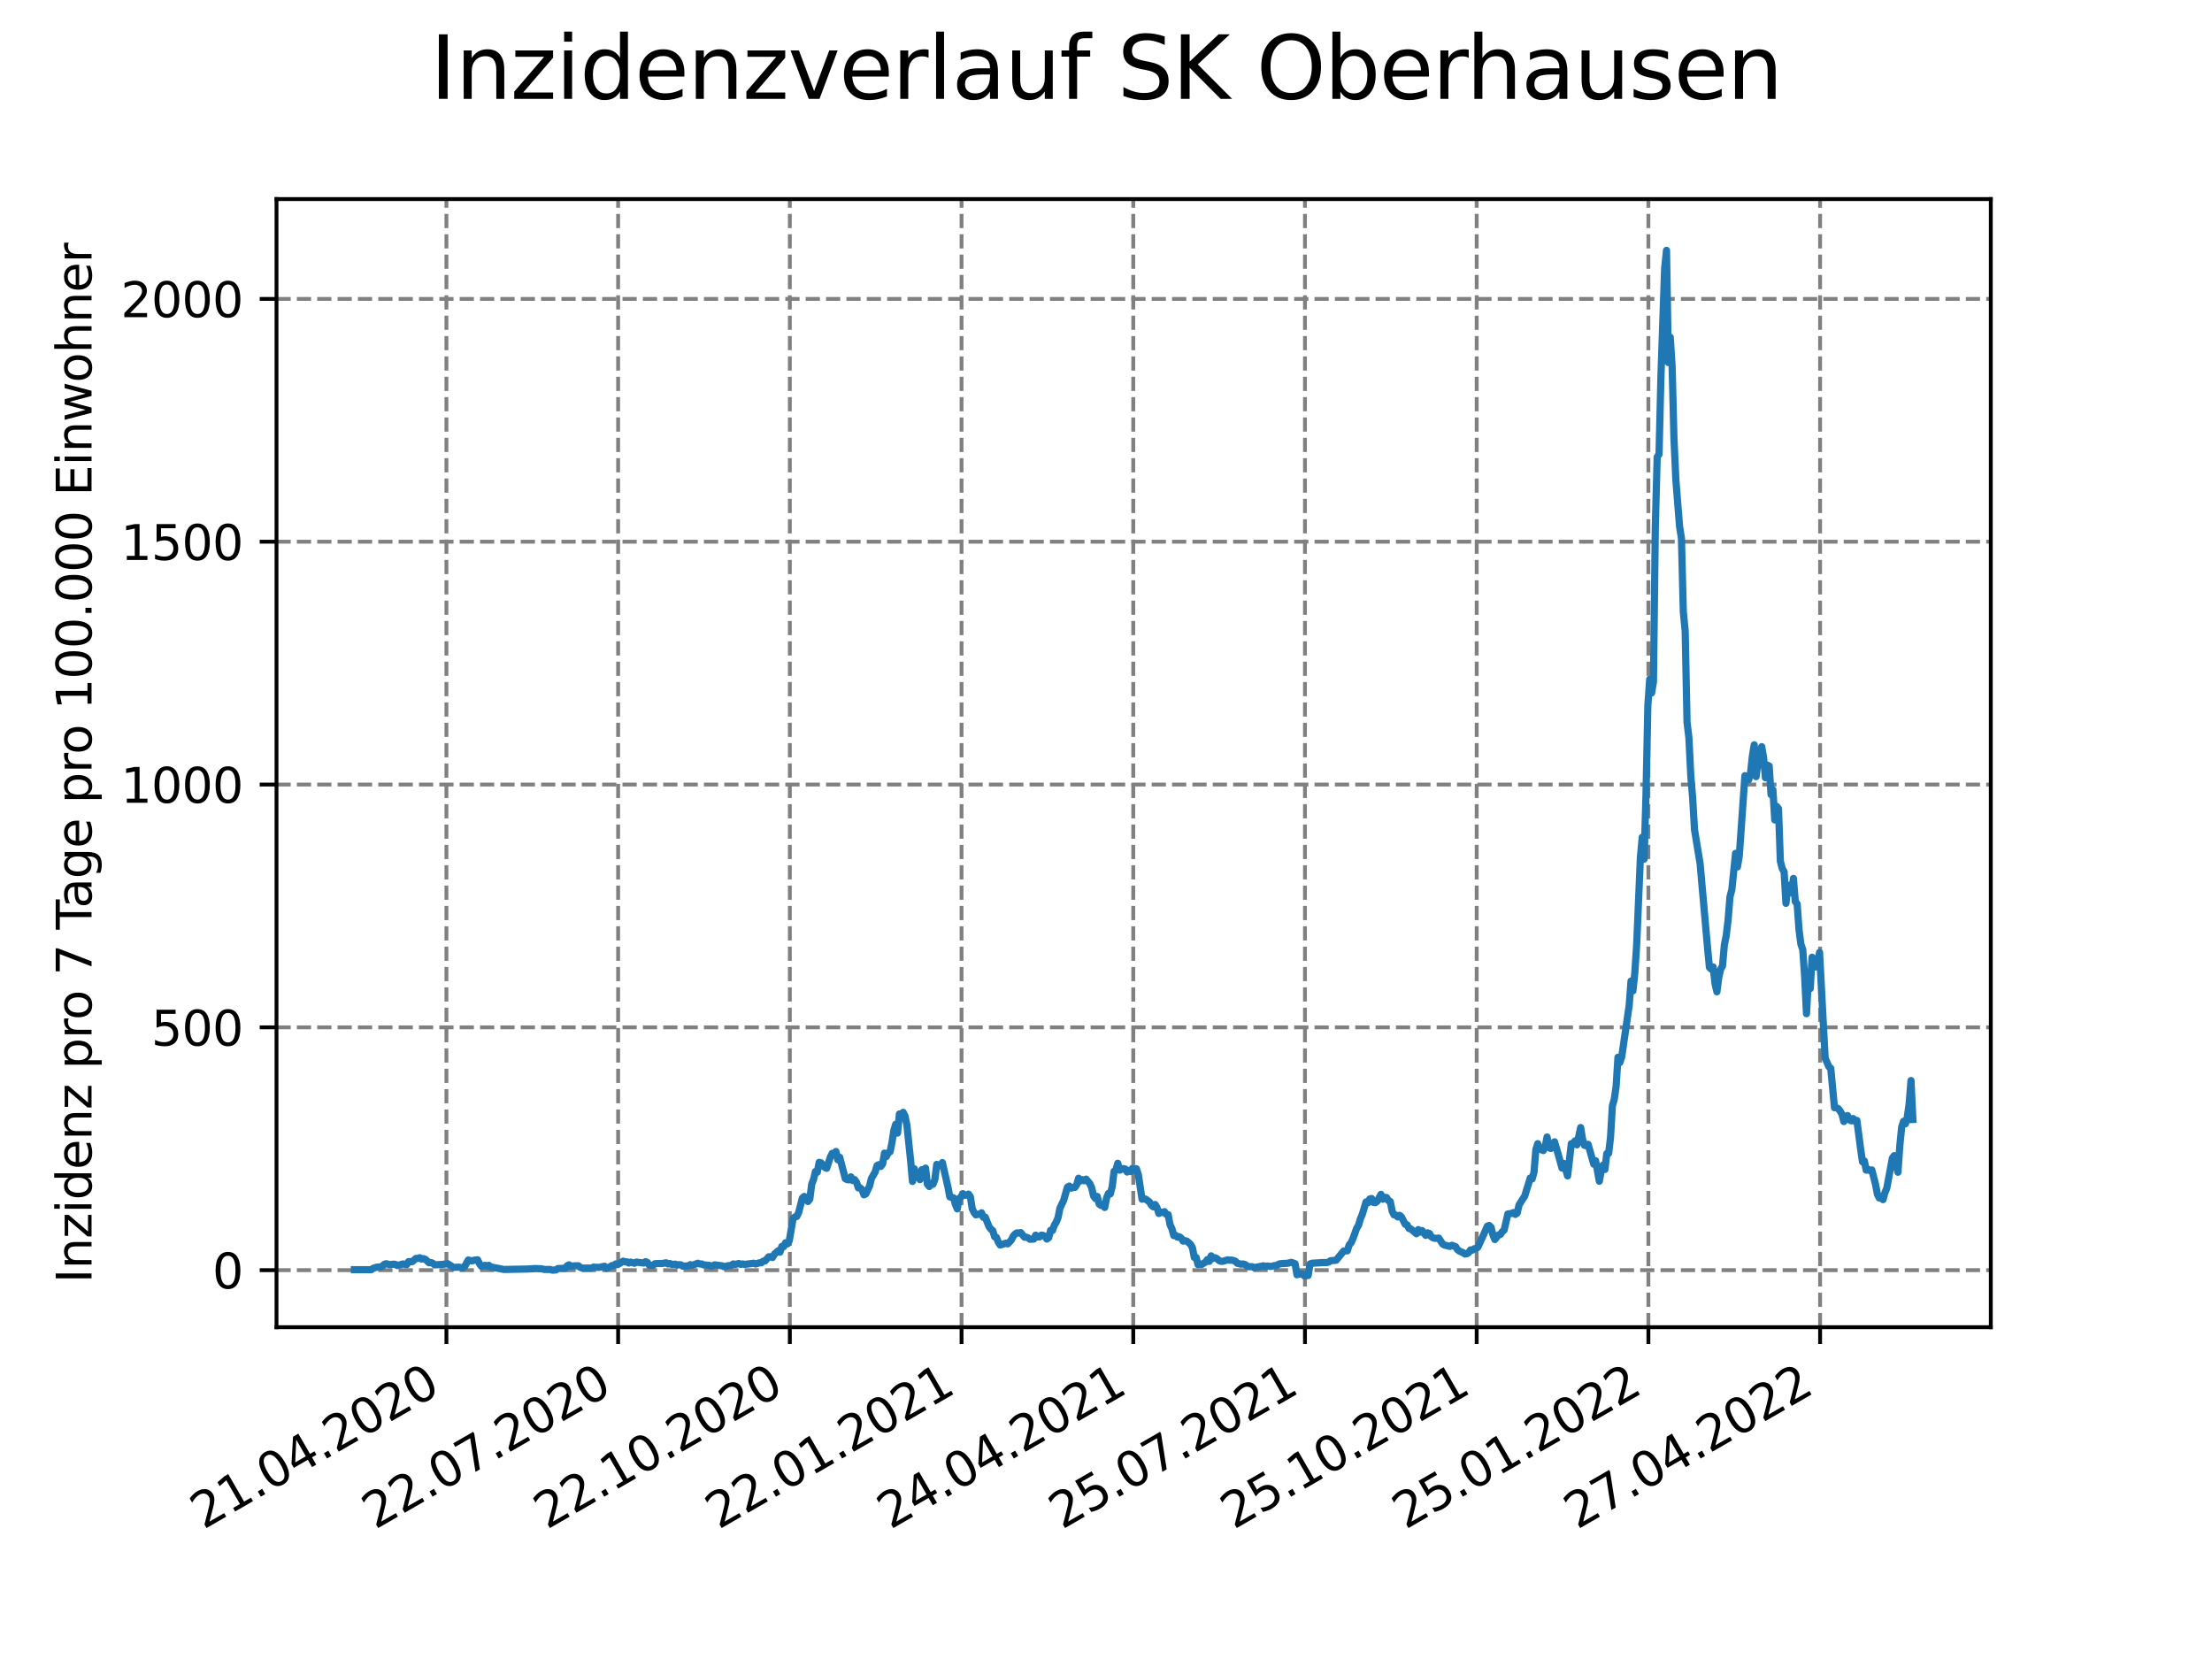 <?xml version="1.0" encoding="utf-8" standalone="no"?>
<!DOCTYPE svg PUBLIC "-//W3C//DTD SVG 1.1//EN"
  "http://www.w3.org/Graphics/SVG/1.1/DTD/svg11.dtd">
<svg xmlns:xlink="http://www.w3.org/1999/xlink" width="460.8pt" height="345.6pt" viewBox="0 0 460.8 345.6" xmlns="http://www.w3.org/2000/svg" version="1.1">
 <defs>
  <style type="text/css">*{stroke-linejoin: round; stroke-linecap: butt}</style>
 </defs>
 <g id="figure_1">
  <g id="patch_1">
   <path d="M 0 345.6 
L 460.8 345.6 
L 460.8 0 
L 0 0 
z
" style="fill: #ffffff"/>
  </g>
  <g id="axes_1">
   <g id="patch_2">
    <path d="M 57.6 276.48 
L 414.72 276.48 
L 414.72 41.472 
L 57.6 41.472 
z
" style="fill: #ffffff"/>
   </g>
   <g id="matplotlib.axis_1">
    <g id="xtick_1">
     <g id="line2d_1">
      <path d="M 92.998 276.48 
L 92.998 41.472 
" clip-path="url(#p05faf1fbc6)" style="fill: none; stroke-dasharray: 2.96,1.28; stroke-dashoffset: 0; stroke: #808080; stroke-width: 0.8"/>
     </g>
     <g id="line2d_2">
      <defs>
       <path id="m877c0ac658" d="M 0 0 
L 0 3.5 
" style="stroke: #000000; stroke-width: 0.8"/>
      </defs>
      <g>
       <use xlink:href="#m877c0ac658" x="92.998" y="276.48" style="stroke: #000000; stroke-width: 0.8"/>
      </g>
     </g>
     <g id="text_1">
      <!-- 21.04.2020 -->
      <g transform="translate(42.373 318.689)rotate(-30)scale(0.1 -0.1)">
       <defs>
        <path id="DejaVuSans-32" d="M 1228 531 
L 3431 531 
L 3431 0 
L 469 0 
L 469 531 
Q 828 903 1448 1529 
Q 2069 2156 2228 2338 
Q 2531 2678 2651 2914 
Q 2772 3150 2772 3378 
Q 2772 3750 2511 3984 
Q 2250 4219 1831 4219 
Q 1534 4219 1204 4116 
Q 875 4013 500 3803 
L 500 4441 
Q 881 4594 1212 4672 
Q 1544 4750 1819 4750 
Q 2544 4750 2975 4387 
Q 3406 4025 3406 3419 
Q 3406 3131 3298 2873 
Q 3191 2616 2906 2266 
Q 2828 2175 2409 1742 
Q 1991 1309 1228 531 
z
" transform="scale(0.016)"/>
        <path id="DejaVuSans-31" d="M 794 531 
L 1825 531 
L 1825 4091 
L 703 3866 
L 703 4441 
L 1819 4666 
L 2450 4666 
L 2450 531 
L 3481 531 
L 3481 0 
L 794 0 
L 794 531 
z
" transform="scale(0.016)"/>
        <path id="DejaVuSans-2e" d="M 684 794 
L 1344 794 
L 1344 0 
L 684 0 
L 684 794 
z
" transform="scale(0.016)"/>
        <path id="DejaVuSans-30" d="M 2034 4250 
Q 1547 4250 1301 3770 
Q 1056 3291 1056 2328 
Q 1056 1369 1301 889 
Q 1547 409 2034 409 
Q 2525 409 2770 889 
Q 3016 1369 3016 2328 
Q 3016 3291 2770 3770 
Q 2525 4250 2034 4250 
z
M 2034 4750 
Q 2819 4750 3233 4129 
Q 3647 3509 3647 2328 
Q 3647 1150 3233 529 
Q 2819 -91 2034 -91 
Q 1250 -91 836 529 
Q 422 1150 422 2328 
Q 422 3509 836 4129 
Q 1250 4750 2034 4750 
z
" transform="scale(0.016)"/>
        <path id="DejaVuSans-34" d="M 2419 4116 
L 825 1625 
L 2419 1625 
L 2419 4116 
z
M 2253 4666 
L 3047 4666 
L 3047 1625 
L 3713 1625 
L 3713 1100 
L 3047 1100 
L 3047 0 
L 2419 0 
L 2419 1100 
L 313 1100 
L 313 1709 
L 2253 4666 
z
" transform="scale(0.016)"/>
       </defs>
       <use xlink:href="#DejaVuSans-32"/>
       <use xlink:href="#DejaVuSans-31" x="63.623"/>
       <use xlink:href="#DejaVuSans-2e" x="127.246"/>
       <use xlink:href="#DejaVuSans-30" x="159.033"/>
       <use xlink:href="#DejaVuSans-34" x="222.656"/>
       <use xlink:href="#DejaVuSans-2e" x="286.279"/>
       <use xlink:href="#DejaVuSans-32" x="318.066"/>
       <use xlink:href="#DejaVuSans-30" x="381.689"/>
       <use xlink:href="#DejaVuSans-32" x="445.312"/>
       <use xlink:href="#DejaVuSans-30" x="508.936"/>
      </g>
     </g>
    </g>
    <g id="xtick_2">
     <g id="line2d_3">
      <path d="M 128.768 276.48 
L 128.768 41.472 
" clip-path="url(#p05faf1fbc6)" style="fill: none; stroke-dasharray: 2.96,1.28; stroke-dashoffset: 0; stroke: #808080; stroke-width: 0.8"/>
     </g>
     <g id="line2d_4">
      <g>
       <use xlink:href="#m877c0ac658" x="128.768" y="276.48" style="stroke: #000000; stroke-width: 0.8"/>
      </g>
     </g>
     <g id="text_2">
      <!-- 22.07.2020 -->
      <g transform="translate(78.143 318.689)rotate(-30)scale(0.1 -0.1)">
       <defs>
        <path id="DejaVuSans-37" d="M 525 4666 
L 3525 4666 
L 3525 4397 
L 1831 0 
L 1172 0 
L 2766 4134 
L 525 4134 
L 525 4666 
z
" transform="scale(0.016)"/>
       </defs>
       <use xlink:href="#DejaVuSans-32"/>
       <use xlink:href="#DejaVuSans-32" x="63.623"/>
       <use xlink:href="#DejaVuSans-2e" x="127.246"/>
       <use xlink:href="#DejaVuSans-30" x="159.033"/>
       <use xlink:href="#DejaVuSans-37" x="222.656"/>
       <use xlink:href="#DejaVuSans-2e" x="286.279"/>
       <use xlink:href="#DejaVuSans-32" x="318.066"/>
       <use xlink:href="#DejaVuSans-30" x="381.689"/>
       <use xlink:href="#DejaVuSans-32" x="445.312"/>
       <use xlink:href="#DejaVuSans-30" x="508.936"/>
      </g>
     </g>
    </g>
    <g id="xtick_3">
     <g id="line2d_5">
      <path d="M 164.538 276.48 
L 164.538 41.472 
" clip-path="url(#p05faf1fbc6)" style="fill: none; stroke-dasharray: 2.96,1.28; stroke-dashoffset: 0; stroke: #808080; stroke-width: 0.8"/>
     </g>
     <g id="line2d_6">
      <g>
       <use xlink:href="#m877c0ac658" x="164.538" y="276.48" style="stroke: #000000; stroke-width: 0.8"/>
      </g>
     </g>
     <g id="text_3">
      <!-- 22.10.2020 -->
      <g transform="translate(113.913 318.689)rotate(-30)scale(0.1 -0.1)">
       <use xlink:href="#DejaVuSans-32"/>
       <use xlink:href="#DejaVuSans-32" x="63.623"/>
       <use xlink:href="#DejaVuSans-2e" x="127.246"/>
       <use xlink:href="#DejaVuSans-31" x="159.033"/>
       <use xlink:href="#DejaVuSans-30" x="222.656"/>
       <use xlink:href="#DejaVuSans-2e" x="286.279"/>
       <use xlink:href="#DejaVuSans-32" x="318.066"/>
       <use xlink:href="#DejaVuSans-30" x="381.689"/>
       <use xlink:href="#DejaVuSans-32" x="445.312"/>
       <use xlink:href="#DejaVuSans-30" x="508.936"/>
      </g>
     </g>
    </g>
    <g id="xtick_4">
     <g id="line2d_7">
      <path d="M 200.309 276.48 
L 200.309 41.472 
" clip-path="url(#p05faf1fbc6)" style="fill: none; stroke-dasharray: 2.96,1.28; stroke-dashoffset: 0; stroke: #808080; stroke-width: 0.8"/>
     </g>
     <g id="line2d_8">
      <g>
       <use xlink:href="#m877c0ac658" x="200.309" y="276.48" style="stroke: #000000; stroke-width: 0.8"/>
      </g>
     </g>
     <g id="text_4">
      <!-- 22.01.2021 -->
      <g transform="translate(149.683 318.689)rotate(-30)scale(0.1 -0.1)">
       <use xlink:href="#DejaVuSans-32"/>
       <use xlink:href="#DejaVuSans-32" x="63.623"/>
       <use xlink:href="#DejaVuSans-2e" x="127.246"/>
       <use xlink:href="#DejaVuSans-30" x="159.033"/>
       <use xlink:href="#DejaVuSans-31" x="222.656"/>
       <use xlink:href="#DejaVuSans-2e" x="286.279"/>
       <use xlink:href="#DejaVuSans-32" x="318.066"/>
       <use xlink:href="#DejaVuSans-30" x="381.689"/>
       <use xlink:href="#DejaVuSans-32" x="445.312"/>
       <use xlink:href="#DejaVuSans-31" x="508.936"/>
      </g>
     </g>
    </g>
    <g id="xtick_5">
     <g id="line2d_9">
      <path d="M 236.079 276.48 
L 236.079 41.472 
" clip-path="url(#p05faf1fbc6)" style="fill: none; stroke-dasharray: 2.96,1.28; stroke-dashoffset: 0; stroke: #808080; stroke-width: 0.8"/>
     </g>
     <g id="line2d_10">
      <g>
       <use xlink:href="#m877c0ac658" x="236.079" y="276.48" style="stroke: #000000; stroke-width: 0.8"/>
      </g>
     </g>
     <g id="text_5">
      <!-- 24.04.2021 -->
      <g transform="translate(185.454 318.689)rotate(-30)scale(0.1 -0.1)">
       <use xlink:href="#DejaVuSans-32"/>
       <use xlink:href="#DejaVuSans-34" x="63.623"/>
       <use xlink:href="#DejaVuSans-2e" x="127.246"/>
       <use xlink:href="#DejaVuSans-30" x="159.033"/>
       <use xlink:href="#DejaVuSans-34" x="222.656"/>
       <use xlink:href="#DejaVuSans-2e" x="286.279"/>
       <use xlink:href="#DejaVuSans-32" x="318.066"/>
       <use xlink:href="#DejaVuSans-30" x="381.689"/>
       <use xlink:href="#DejaVuSans-32" x="445.312"/>
       <use xlink:href="#DejaVuSans-31" x="508.936"/>
      </g>
     </g>
    </g>
    <g id="xtick_6">
     <g id="line2d_11">
      <path d="M 271.849 276.48 
L 271.849 41.472 
" clip-path="url(#p05faf1fbc6)" style="fill: none; stroke-dasharray: 2.96,1.28; stroke-dashoffset: 0; stroke: #808080; stroke-width: 0.8"/>
     </g>
     <g id="line2d_12">
      <g>
       <use xlink:href="#m877c0ac658" x="271.849" y="276.48" style="stroke: #000000; stroke-width: 0.8"/>
      </g>
     </g>
     <g id="text_6">
      <!-- 25.07.2021 -->
      <g transform="translate(221.224 318.689)rotate(-30)scale(0.1 -0.1)">
       <defs>
        <path id="DejaVuSans-35" d="M 691 4666 
L 3169 4666 
L 3169 4134 
L 1269 4134 
L 1269 2991 
Q 1406 3038 1543 3061 
Q 1681 3084 1819 3084 
Q 2600 3084 3056 2656 
Q 3513 2228 3513 1497 
Q 3513 744 3044 326 
Q 2575 -91 1722 -91 
Q 1428 -91 1123 -41 
Q 819 9 494 109 
L 494 744 
Q 775 591 1075 516 
Q 1375 441 1709 441 
Q 2250 441 2565 725 
Q 2881 1009 2881 1497 
Q 2881 1984 2565 2268 
Q 2250 2553 1709 2553 
Q 1456 2553 1204 2497 
Q 953 2441 691 2322 
L 691 4666 
z
" transform="scale(0.016)"/>
       </defs>
       <use xlink:href="#DejaVuSans-32"/>
       <use xlink:href="#DejaVuSans-35" x="63.623"/>
       <use xlink:href="#DejaVuSans-2e" x="127.246"/>
       <use xlink:href="#DejaVuSans-30" x="159.033"/>
       <use xlink:href="#DejaVuSans-37" x="222.656"/>
       <use xlink:href="#DejaVuSans-2e" x="286.279"/>
       <use xlink:href="#DejaVuSans-32" x="318.066"/>
       <use xlink:href="#DejaVuSans-30" x="381.689"/>
       <use xlink:href="#DejaVuSans-32" x="445.312"/>
       <use xlink:href="#DejaVuSans-31" x="508.936"/>
      </g>
     </g>
    </g>
    <g id="xtick_7">
     <g id="line2d_13">
      <path d="M 307.62 276.48 
L 307.62 41.472 
" clip-path="url(#p05faf1fbc6)" style="fill: none; stroke-dasharray: 2.96,1.28; stroke-dashoffset: 0; stroke: #808080; stroke-width: 0.8"/>
     </g>
     <g id="line2d_14">
      <g>
       <use xlink:href="#m877c0ac658" x="307.62" y="276.48" style="stroke: #000000; stroke-width: 0.8"/>
      </g>
     </g>
     <g id="text_7">
      <!-- 25.10.2021 -->
      <g transform="translate(256.994 318.689)rotate(-30)scale(0.1 -0.1)">
       <use xlink:href="#DejaVuSans-32"/>
       <use xlink:href="#DejaVuSans-35" x="63.623"/>
       <use xlink:href="#DejaVuSans-2e" x="127.246"/>
       <use xlink:href="#DejaVuSans-31" x="159.033"/>
       <use xlink:href="#DejaVuSans-30" x="222.656"/>
       <use xlink:href="#DejaVuSans-2e" x="286.279"/>
       <use xlink:href="#DejaVuSans-32" x="318.066"/>
       <use xlink:href="#DejaVuSans-30" x="381.689"/>
       <use xlink:href="#DejaVuSans-32" x="445.312"/>
       <use xlink:href="#DejaVuSans-31" x="508.936"/>
      </g>
     </g>
    </g>
    <g id="xtick_8">
     <g id="line2d_15">
      <path d="M 343.39 276.48 
L 343.39 41.472 
" clip-path="url(#p05faf1fbc6)" style="fill: none; stroke-dasharray: 2.96,1.28; stroke-dashoffset: 0; stroke: #808080; stroke-width: 0.8"/>
     </g>
     <g id="line2d_16">
      <g>
       <use xlink:href="#m877c0ac658" x="343.39" y="276.48" style="stroke: #000000; stroke-width: 0.8"/>
      </g>
     </g>
     <g id="text_8">
      <!-- 25.01.2022 -->
      <g transform="translate(292.765 318.689)rotate(-30)scale(0.1 -0.1)">
       <use xlink:href="#DejaVuSans-32"/>
       <use xlink:href="#DejaVuSans-35" x="63.623"/>
       <use xlink:href="#DejaVuSans-2e" x="127.246"/>
       <use xlink:href="#DejaVuSans-30" x="159.033"/>
       <use xlink:href="#DejaVuSans-31" x="222.656"/>
       <use xlink:href="#DejaVuSans-2e" x="286.279"/>
       <use xlink:href="#DejaVuSans-32" x="318.066"/>
       <use xlink:href="#DejaVuSans-30" x="381.689"/>
       <use xlink:href="#DejaVuSans-32" x="445.312"/>
       <use xlink:href="#DejaVuSans-32" x="508.936"/>
      </g>
     </g>
    </g>
    <g id="xtick_9">
     <g id="line2d_17">
      <path d="M 379.16 276.48 
L 379.16 41.472 
" clip-path="url(#p05faf1fbc6)" style="fill: none; stroke-dasharray: 2.96,1.28; stroke-dashoffset: 0; stroke: #808080; stroke-width: 0.8"/>
     </g>
     <g id="line2d_18">
      <g>
       <use xlink:href="#m877c0ac658" x="379.16" y="276.48" style="stroke: #000000; stroke-width: 0.8"/>
      </g>
     </g>
     <g id="text_9">
      <!-- 27.04.2022 -->
      <g transform="translate(328.535 318.689)rotate(-30)scale(0.1 -0.1)">
       <use xlink:href="#DejaVuSans-32"/>
       <use xlink:href="#DejaVuSans-37" x="63.623"/>
       <use xlink:href="#DejaVuSans-2e" x="127.246"/>
       <use xlink:href="#DejaVuSans-30" x="159.033"/>
       <use xlink:href="#DejaVuSans-34" x="222.656"/>
       <use xlink:href="#DejaVuSans-2e" x="286.279"/>
       <use xlink:href="#DejaVuSans-32" x="318.066"/>
       <use xlink:href="#DejaVuSans-30" x="381.689"/>
       <use xlink:href="#DejaVuSans-32" x="445.312"/>
       <use xlink:href="#DejaVuSans-32" x="508.936"/>
      </g>
     </g>
    </g>
   </g>
   <g id="matplotlib.axis_2">
    <g id="ytick_1">
     <g id="line2d_19">
      <path d="M 57.6 264.598 
L 414.72 264.598 
" clip-path="url(#p05faf1fbc6)" style="fill: none; stroke-dasharray: 2.96,1.28; stroke-dashoffset: 0; stroke: #808080; stroke-width: 0.8"/>
     </g>
     <g id="line2d_20">
      <defs>
       <path id="m7117e2d259" d="M 0 0 
L -3.5 0 
" style="stroke: #000000; stroke-width: 0.8"/>
      </defs>
      <g>
       <use xlink:href="#m7117e2d259" x="57.6" y="264.598" style="stroke: #000000; stroke-width: 0.8"/>
      </g>
     </g>
     <g id="text_10">
      <!-- 0 -->
      <g transform="translate(44.237 268.397)scale(0.1 -0.1)">
       <use xlink:href="#DejaVuSans-30"/>
      </g>
     </g>
    </g>
    <g id="ytick_2">
     <g id="line2d_21">
      <path d="M 57.6 214.016 
L 414.72 214.016 
" clip-path="url(#p05faf1fbc6)" style="fill: none; stroke-dasharray: 2.96,1.28; stroke-dashoffset: 0; stroke: #808080; stroke-width: 0.8"/>
     </g>
     <g id="line2d_22">
      <g>
       <use xlink:href="#m7117e2d259" x="57.6" y="214.016" style="stroke: #000000; stroke-width: 0.8"/>
      </g>
     </g>
     <g id="text_11">
      <!-- 500 -->
      <g transform="translate(31.512 217.815)scale(0.1 -0.1)">
       <use xlink:href="#DejaVuSans-35"/>
       <use xlink:href="#DejaVuSans-30" x="63.623"/>
       <use xlink:href="#DejaVuSans-30" x="127.246"/>
      </g>
     </g>
    </g>
    <g id="ytick_3">
     <g id="line2d_23">
      <path d="M 57.6 163.433 
L 414.72 163.433 
" clip-path="url(#p05faf1fbc6)" style="fill: none; stroke-dasharray: 2.96,1.28; stroke-dashoffset: 0; stroke: #808080; stroke-width: 0.8"/>
     </g>
     <g id="line2d_24">
      <g>
       <use xlink:href="#m7117e2d259" x="57.6" y="163.433" style="stroke: #000000; stroke-width: 0.8"/>
      </g>
     </g>
     <g id="text_12">
      <!-- 1000 -->
      <g transform="translate(25.15 167.232)scale(0.1 -0.1)">
       <use xlink:href="#DejaVuSans-31"/>
       <use xlink:href="#DejaVuSans-30" x="63.623"/>
       <use xlink:href="#DejaVuSans-30" x="127.246"/>
       <use xlink:href="#DejaVuSans-30" x="190.869"/>
      </g>
     </g>
    </g>
    <g id="ytick_4">
     <g id="line2d_25">
      <path d="M 57.6 112.851 
L 414.72 112.851 
" clip-path="url(#p05faf1fbc6)" style="fill: none; stroke-dasharray: 2.96,1.28; stroke-dashoffset: 0; stroke: #808080; stroke-width: 0.8"/>
     </g>
     <g id="line2d_26">
      <g>
       <use xlink:href="#m7117e2d259" x="57.6" y="112.851" style="stroke: #000000; stroke-width: 0.8"/>
      </g>
     </g>
     <g id="text_13">
      <!-- 1500 -->
      <g transform="translate(25.15 116.65)scale(0.1 -0.1)">
       <use xlink:href="#DejaVuSans-31"/>
       <use xlink:href="#DejaVuSans-35" x="63.623"/>
       <use xlink:href="#DejaVuSans-30" x="127.246"/>
       <use xlink:href="#DejaVuSans-30" x="190.869"/>
      </g>
     </g>
    </g>
    <g id="ytick_5">
     <g id="line2d_27">
      <path d="M 57.6 62.269 
L 414.72 62.269 
" clip-path="url(#p05faf1fbc6)" style="fill: none; stroke-dasharray: 2.96,1.28; stroke-dashoffset: 0; stroke: #808080; stroke-width: 0.8"/>
     </g>
     <g id="line2d_28">
      <g>
       <use xlink:href="#m7117e2d259" x="57.6" y="62.269" style="stroke: #000000; stroke-width: 0.8"/>
      </g>
     </g>
     <g id="text_14">
      <!-- 2000 -->
      <g transform="translate(25.15 66.068)scale(0.1 -0.1)">
       <use xlink:href="#DejaVuSans-32"/>
       <use xlink:href="#DejaVuSans-30" x="63.623"/>
       <use xlink:href="#DejaVuSans-30" x="127.246"/>
       <use xlink:href="#DejaVuSans-30" x="190.869"/>
      </g>
     </g>
    </g>
    <g id="text_15">
     <!-- Inzidenz pro 7 Tage pro 100.000 Einwohner -->
     <g transform="translate(19.07 267.301)rotate(-90)scale(0.1 -0.1)">
      <defs>
       <path id="DejaVuSans-49" d="M 628 4666 
L 1259 4666 
L 1259 0 
L 628 0 
L 628 4666 
z
" transform="scale(0.016)"/>
       <path id="DejaVuSans-6e" d="M 3513 2113 
L 3513 0 
L 2938 0 
L 2938 2094 
Q 2938 2591 2744 2837 
Q 2550 3084 2163 3084 
Q 1697 3084 1428 2787 
Q 1159 2491 1159 1978 
L 1159 0 
L 581 0 
L 581 3500 
L 1159 3500 
L 1159 2956 
Q 1366 3272 1645 3428 
Q 1925 3584 2291 3584 
Q 2894 3584 3203 3211 
Q 3513 2838 3513 2113 
z
" transform="scale(0.016)"/>
       <path id="DejaVuSans-7a" d="M 353 3500 
L 3084 3500 
L 3084 2975 
L 922 459 
L 3084 459 
L 3084 0 
L 275 0 
L 275 525 
L 2438 3041 
L 353 3041 
L 353 3500 
z
" transform="scale(0.016)"/>
       <path id="DejaVuSans-69" d="M 603 3500 
L 1178 3500 
L 1178 0 
L 603 0 
L 603 3500 
z
M 603 4863 
L 1178 4863 
L 1178 4134 
L 603 4134 
L 603 4863 
z
" transform="scale(0.016)"/>
       <path id="DejaVuSans-64" d="M 2906 2969 
L 2906 4863 
L 3481 4863 
L 3481 0 
L 2906 0 
L 2906 525 
Q 2725 213 2448 61 
Q 2172 -91 1784 -91 
Q 1150 -91 751 415 
Q 353 922 353 1747 
Q 353 2572 751 3078 
Q 1150 3584 1784 3584 
Q 2172 3584 2448 3432 
Q 2725 3281 2906 2969 
z
M 947 1747 
Q 947 1113 1208 752 
Q 1469 391 1925 391 
Q 2381 391 2643 752 
Q 2906 1113 2906 1747 
Q 2906 2381 2643 2742 
Q 2381 3103 1925 3103 
Q 1469 3103 1208 2742 
Q 947 2381 947 1747 
z
" transform="scale(0.016)"/>
       <path id="DejaVuSans-65" d="M 3597 1894 
L 3597 1613 
L 953 1613 
Q 991 1019 1311 708 
Q 1631 397 2203 397 
Q 2534 397 2845 478 
Q 3156 559 3463 722 
L 3463 178 
Q 3153 47 2828 -22 
Q 2503 -91 2169 -91 
Q 1331 -91 842 396 
Q 353 884 353 1716 
Q 353 2575 817 3079 
Q 1281 3584 2069 3584 
Q 2775 3584 3186 3129 
Q 3597 2675 3597 1894 
z
M 3022 2063 
Q 3016 2534 2758 2815 
Q 2500 3097 2075 3097 
Q 1594 3097 1305 2825 
Q 1016 2553 972 2059 
L 3022 2063 
z
" transform="scale(0.016)"/>
       <path id="DejaVuSans-20" transform="scale(0.016)"/>
       <path id="DejaVuSans-70" d="M 1159 525 
L 1159 -1331 
L 581 -1331 
L 581 3500 
L 1159 3500 
L 1159 2969 
Q 1341 3281 1617 3432 
Q 1894 3584 2278 3584 
Q 2916 3584 3314 3078 
Q 3713 2572 3713 1747 
Q 3713 922 3314 415 
Q 2916 -91 2278 -91 
Q 1894 -91 1617 61 
Q 1341 213 1159 525 
z
M 3116 1747 
Q 3116 2381 2855 2742 
Q 2594 3103 2138 3103 
Q 1681 3103 1420 2742 
Q 1159 2381 1159 1747 
Q 1159 1113 1420 752 
Q 1681 391 2138 391 
Q 2594 391 2855 752 
Q 3116 1113 3116 1747 
z
" transform="scale(0.016)"/>
       <path id="DejaVuSans-72" d="M 2631 2963 
Q 2534 3019 2420 3045 
Q 2306 3072 2169 3072 
Q 1681 3072 1420 2755 
Q 1159 2438 1159 1844 
L 1159 0 
L 581 0 
L 581 3500 
L 1159 3500 
L 1159 2956 
Q 1341 3275 1631 3429 
Q 1922 3584 2338 3584 
Q 2397 3584 2469 3576 
Q 2541 3569 2628 3553 
L 2631 2963 
z
" transform="scale(0.016)"/>
       <path id="DejaVuSans-6f" d="M 1959 3097 
Q 1497 3097 1228 2736 
Q 959 2375 959 1747 
Q 959 1119 1226 758 
Q 1494 397 1959 397 
Q 2419 397 2687 759 
Q 2956 1122 2956 1747 
Q 2956 2369 2687 2733 
Q 2419 3097 1959 3097 
z
M 1959 3584 
Q 2709 3584 3137 3096 
Q 3566 2609 3566 1747 
Q 3566 888 3137 398 
Q 2709 -91 1959 -91 
Q 1206 -91 779 398 
Q 353 888 353 1747 
Q 353 2609 779 3096 
Q 1206 3584 1959 3584 
z
" transform="scale(0.016)"/>
       <path id="DejaVuSans-54" d="M -19 4666 
L 3928 4666 
L 3928 4134 
L 2272 4134 
L 2272 0 
L 1638 0 
L 1638 4134 
L -19 4134 
L -19 4666 
z
" transform="scale(0.016)"/>
       <path id="DejaVuSans-61" d="M 2194 1759 
Q 1497 1759 1228 1600 
Q 959 1441 959 1056 
Q 959 750 1161 570 
Q 1363 391 1709 391 
Q 2188 391 2477 730 
Q 2766 1069 2766 1631 
L 2766 1759 
L 2194 1759 
z
M 3341 1997 
L 3341 0 
L 2766 0 
L 2766 531 
Q 2569 213 2275 61 
Q 1981 -91 1556 -91 
Q 1019 -91 701 211 
Q 384 513 384 1019 
Q 384 1609 779 1909 
Q 1175 2209 1959 2209 
L 2766 2209 
L 2766 2266 
Q 2766 2663 2505 2880 
Q 2244 3097 1772 3097 
Q 1472 3097 1187 3025 
Q 903 2953 641 2809 
L 641 3341 
Q 956 3463 1253 3523 
Q 1550 3584 1831 3584 
Q 2591 3584 2966 3190 
Q 3341 2797 3341 1997 
z
" transform="scale(0.016)"/>
       <path id="DejaVuSans-67" d="M 2906 1791 
Q 2906 2416 2648 2759 
Q 2391 3103 1925 3103 
Q 1463 3103 1205 2759 
Q 947 2416 947 1791 
Q 947 1169 1205 825 
Q 1463 481 1925 481 
Q 2391 481 2648 825 
Q 2906 1169 2906 1791 
z
M 3481 434 
Q 3481 -459 3084 -895 
Q 2688 -1331 1869 -1331 
Q 1566 -1331 1297 -1286 
Q 1028 -1241 775 -1147 
L 775 -588 
Q 1028 -725 1275 -790 
Q 1522 -856 1778 -856 
Q 2344 -856 2625 -561 
Q 2906 -266 2906 331 
L 2906 616 
Q 2728 306 2450 153 
Q 2172 0 1784 0 
Q 1141 0 747 490 
Q 353 981 353 1791 
Q 353 2603 747 3093 
Q 1141 3584 1784 3584 
Q 2172 3584 2450 3431 
Q 2728 3278 2906 2969 
L 2906 3500 
L 3481 3500 
L 3481 434 
z
" transform="scale(0.016)"/>
       <path id="DejaVuSans-45" d="M 628 4666 
L 3578 4666 
L 3578 4134 
L 1259 4134 
L 1259 2753 
L 3481 2753 
L 3481 2222 
L 1259 2222 
L 1259 531 
L 3634 531 
L 3634 0 
L 628 0 
L 628 4666 
z
" transform="scale(0.016)"/>
       <path id="DejaVuSans-77" d="M 269 3500 
L 844 3500 
L 1563 769 
L 2278 3500 
L 2956 3500 
L 3675 769 
L 4391 3500 
L 4966 3500 
L 4050 0 
L 3372 0 
L 2619 2869 
L 1863 0 
L 1184 0 
L 269 3500 
z
" transform="scale(0.016)"/>
       <path id="DejaVuSans-68" d="M 3513 2113 
L 3513 0 
L 2938 0 
L 2938 2094 
Q 2938 2591 2744 2837 
Q 2550 3084 2163 3084 
Q 1697 3084 1428 2787 
Q 1159 2491 1159 1978 
L 1159 0 
L 581 0 
L 581 4863 
L 1159 4863 
L 1159 2956 
Q 1366 3272 1645 3428 
Q 1925 3584 2291 3584 
Q 2894 3584 3203 3211 
Q 3513 2838 3513 2113 
z
" transform="scale(0.016)"/>
      </defs>
      <use xlink:href="#DejaVuSans-49"/>
      <use xlink:href="#DejaVuSans-6e" x="29.492"/>
      <use xlink:href="#DejaVuSans-7a" x="92.871"/>
      <use xlink:href="#DejaVuSans-69" x="145.361"/>
      <use xlink:href="#DejaVuSans-64" x="173.145"/>
      <use xlink:href="#DejaVuSans-65" x="236.621"/>
      <use xlink:href="#DejaVuSans-6e" x="298.145"/>
      <use xlink:href="#DejaVuSans-7a" x="361.523"/>
      <use xlink:href="#DejaVuSans-20" x="414.014"/>
      <use xlink:href="#DejaVuSans-70" x="445.801"/>
      <use xlink:href="#DejaVuSans-72" x="509.277"/>
      <use xlink:href="#DejaVuSans-6f" x="548.141"/>
      <use xlink:href="#DejaVuSans-20" x="609.322"/>
      <use xlink:href="#DejaVuSans-37" x="641.109"/>
      <use xlink:href="#DejaVuSans-20" x="704.732"/>
      <use xlink:href="#DejaVuSans-54" x="736.52"/>
      <use xlink:href="#DejaVuSans-61" x="781.104"/>
      <use xlink:href="#DejaVuSans-67" x="842.383"/>
      <use xlink:href="#DejaVuSans-65" x="905.859"/>
      <use xlink:href="#DejaVuSans-20" x="967.383"/>
      <use xlink:href="#DejaVuSans-70" x="999.17"/>
      <use xlink:href="#DejaVuSans-72" x="1062.646"/>
      <use xlink:href="#DejaVuSans-6f" x="1101.51"/>
      <use xlink:href="#DejaVuSans-20" x="1162.691"/>
      <use xlink:href="#DejaVuSans-31" x="1194.479"/>
      <use xlink:href="#DejaVuSans-30" x="1258.102"/>
      <use xlink:href="#DejaVuSans-30" x="1321.725"/>
      <use xlink:href="#DejaVuSans-2e" x="1385.348"/>
      <use xlink:href="#DejaVuSans-30" x="1417.135"/>
      <use xlink:href="#DejaVuSans-30" x="1480.758"/>
      <use xlink:href="#DejaVuSans-30" x="1544.381"/>
      <use xlink:href="#DejaVuSans-20" x="1608.004"/>
      <use xlink:href="#DejaVuSans-45" x="1639.791"/>
      <use xlink:href="#DejaVuSans-69" x="1702.975"/>
      <use xlink:href="#DejaVuSans-6e" x="1730.758"/>
      <use xlink:href="#DejaVuSans-77" x="1794.137"/>
      <use xlink:href="#DejaVuSans-6f" x="1875.924"/>
      <use xlink:href="#DejaVuSans-68" x="1937.105"/>
      <use xlink:href="#DejaVuSans-6e" x="2000.484"/>
      <use xlink:href="#DejaVuSans-65" x="2063.863"/>
      <use xlink:href="#DejaVuSans-72" x="2125.387"/>
     </g>
    </g>
   </g>
   <g id="line2d_29">
    <path d="M 73.833 264.502 
L 77.332 264.502 
L 77.721 264.214 
L 78.498 263.974 
L 79.276 263.926 
L 79.665 263.734 
L 80.054 263.398 
L 80.442 263.254 
L 81.22 263.446 
L 81.998 263.35 
L 82.386 263.398 
L 82.775 263.638 
L 83.942 263.302 
L 84.719 263.446 
L 85.108 262.822 
L 85.886 262.822 
L 86.663 262.15 
L 87.052 262.15 
L 87.441 262.006 
L 87.83 262.294 
L 88.219 262.198 
L 88.607 262.342 
L 89.385 263.062 
L 89.774 263.014 
L 90.163 263.158 
L 90.551 263.494 
L 92.107 263.398 
L 92.884 263.302 
L 93.273 263.254 
L 94.44 264.022 
L 95.606 263.974 
L 96.384 264.118 
L 96.772 263.878 
L 97.55 262.486 
L 98.328 262.678 
L 98.716 262.534 
L 99.494 262.438 
L 99.883 263.254 
L 100.272 263.782 
L 101.049 263.59 
L 101.438 263.734 
L 101.827 263.59 
L 102.216 263.926 
L 103.771 264.214 
L 104.937 264.454 
L 109.992 264.358 
L 111.547 264.262 
L 112.714 264.31 
L 113.491 264.454 
L 114.658 264.454 
L 115.046 264.598 
L 115.824 264.55 
L 116.213 264.262 
L 117.379 264.214 
L 117.768 264.214 
L 118.157 263.686 
L 118.546 263.494 
L 118.934 263.782 
L 119.712 263.686 
L 120.49 263.686 
L 120.878 264.022 
L 121.267 264.166 
L 123.211 264.166 
L 123.6 263.974 
L 124.767 264.022 
L 125.933 263.782 
L 126.322 264.214 
L 127.099 263.878 
L 127.488 263.638 
L 127.877 263.638 
L 128.266 263.302 
L 128.655 263.446 
L 129.821 262.726 
L 130.21 262.87 
L 130.599 262.87 
L 130.987 263.11 
L 131.376 262.918 
L 132.154 263.158 
L 132.543 262.918 
L 134.098 263.11 
L 134.487 262.822 
L 134.876 263.014 
L 135.264 263.59 
L 136.042 263.59 
L 136.431 263.254 
L 137.208 263.206 
L 137.986 263.206 
L 138.764 263.062 
L 139.152 263.302 
L 139.541 263.206 
L 139.93 263.398 
L 140.708 263.35 
L 141.096 263.542 
L 141.485 263.446 
L 141.874 263.494 
L 142.263 263.782 
L 143.429 263.686 
L 143.818 263.446 
L 144.207 263.59 
L 145.373 263.158 
L 145.762 263.302 
L 146.151 263.302 
L 146.54 263.494 
L 147.706 263.59 
L 148.095 263.734 
L 148.484 263.686 
L 148.873 263.494 
L 150.428 263.686 
L 150.817 263.878 
L 151.594 263.686 
L 152.372 263.59 
L 152.761 263.302 
L 153.15 263.398 
L 153.927 263.206 
L 154.316 263.398 
L 154.705 263.302 
L 155.094 263.398 
L 157.038 263.158 
L 157.426 263.302 
L 158.204 263.062 
L 158.593 263.062 
L 158.982 262.726 
L 159.37 262.678 
L 160.148 261.814 
L 160.537 261.814 
L 160.926 261.958 
L 161.314 261.286 
L 162.092 260.566 
L 162.481 260.854 
L 162.87 259.654 
L 163.259 259.702 
L 163.647 258.886 
L 164.036 259.126 
L 164.425 258.454 
L 165.203 253.894 
L 165.591 253.51 
L 165.98 253.414 
L 166.369 252.598 
L 167.147 249.574 
L 167.535 249.238 
L 167.924 249.91 
L 168.313 250.294 
L 168.702 249.766 
L 169.091 246.694 
L 169.479 245.686 
L 169.868 244.054 
L 170.257 244.198 
L 170.646 242.134 
L 171.035 242.23 
L 171.812 243.19 
L 172.201 243.382 
L 172.979 241.03 
L 173.368 240.262 
L 173.756 240.358 
L 174.145 239.878 
L 174.534 241.606 
L 174.923 241.078 
L 176.089 245.542 
L 176.478 245.734 
L 176.867 245.782 
L 177.256 245.158 
L 177.644 245.926 
L 178.033 245.734 
L 178.422 246.262 
L 178.811 247.462 
L 179.2 247.462 
L 179.588 247.846 
L 179.977 248.902 
L 180.366 248.71 
L 181.144 247.078 
L 181.532 245.494 
L 182.31 244.15 
L 182.699 242.806 
L 183.088 242.614 
L 183.477 242.998 
L 183.865 242.47 
L 184.254 240.214 
L 184.643 240.934 
L 185.032 240.166 
L 185.421 239.926 
L 185.809 238.054 
L 186.198 235.51 
L 186.587 234.214 
L 186.976 236.038 
L 187.365 232.055 
L 187.753 232.391 
L 188.142 231.719 
L 188.531 232.486 
L 188.92 234.358 
L 189.697 241.75 
L 190.086 246.118 
L 190.475 243.478 
L 190.864 245.254 
L 191.253 244.678 
L 191.642 245.734 
L 192.03 243.67 
L 192.419 243.862 
L 192.808 243.334 
L 193.197 246.694 
L 193.586 247.174 
L 193.974 246.79 
L 194.363 246.694 
L 194.752 245.686 
L 195.141 242.566 
L 195.918 242.854 
L 196.307 242.182 
L 197.474 247.27 
L 197.862 249.334 
L 198.64 249.526 
L 199.029 250.918 
L 199.418 251.83 
L 199.806 249.67 
L 200.195 249.334 
L 200.584 248.662 
L 200.973 248.998 
L 201.362 248.95 
L 201.751 248.758 
L 202.139 249.286 
L 202.528 251.782 
L 202.917 252.598 
L 203.306 253.078 
L 203.695 252.934 
L 204.083 252.982 
L 204.472 252.646 
L 204.861 253.606 
L 205.25 253.558 
L 206.027 255.526 
L 206.416 256.054 
L 206.805 256.342 
L 207.194 257.638 
L 207.583 257.782 
L 207.971 258.79 
L 208.36 259.366 
L 209.527 258.982 
L 209.915 259.126 
L 210.693 258.31 
L 211.082 257.494 
L 211.471 257.062 
L 211.86 256.822 
L 212.248 256.87 
L 212.637 256.774 
L 213.415 257.734 
L 213.804 257.734 
L 214.192 257.878 
L 214.581 258.166 
L 215.359 258.118 
L 215.748 257.302 
L 216.136 257.686 
L 216.525 257.686 
L 216.914 257.302 
L 217.303 257.35 
L 217.692 257.59 
L 218.08 258.118 
L 218.469 257.83 
L 218.858 256.294 
L 219.247 256.342 
L 219.636 255.238 
L 220.024 254.614 
L 220.413 253.654 
L 220.802 251.686 
L 221.58 250.054 
L 222.357 247.318 
L 222.746 247.078 
L 223.135 247.51 
L 223.524 247.366 
L 223.913 247.366 
L 224.301 246.79 
L 224.69 245.446 
L 225.079 246.022 
L 225.468 245.734 
L 225.857 245.974 
L 226.245 245.638 
L 227.023 246.55 
L 227.412 247.414 
L 227.801 249.142 
L 228.189 249.67 
L 228.578 249.238 
L 228.967 250.822 
L 229.356 251.11 
L 229.745 251.11 
L 230.133 251.542 
L 230.522 249.526 
L 230.911 248.614 
L 231.3 248.71 
L 231.689 247.222 
L 232.078 244.006 
L 232.466 243.718 
L 232.855 242.326 
L 233.244 243.766 
L 234.022 243.43 
L 234.41 243.526 
L 234.799 244.15 
L 235.188 243.814 
L 235.577 244.054 
L 235.966 243.334 
L 236.743 243.478 
L 237.132 244.678 
L 237.91 249.814 
L 238.298 249.718 
L 238.687 249.814 
L 239.465 250.39 
L 239.854 251.062 
L 240.242 251.398 
L 240.631 250.918 
L 241.02 251.542 
L 241.409 252.79 
L 241.798 252.502 
L 242.187 252.598 
L 242.575 252.406 
L 242.964 252.982 
L 243.353 253.03 
L 243.742 255.142 
L 244.131 255.958 
L 244.519 257.398 
L 244.908 257.35 
L 245.297 257.734 
L 245.686 257.638 
L 246.075 257.926 
L 246.463 258.55 
L 246.852 258.454 
L 247.241 258.55 
L 248.019 259.222 
L 248.407 259.942 
L 248.796 261.958 
L 249.185 261.958 
L 249.574 263.446 
L 249.963 263.35 
L 250.351 263.398 
L 251.129 262.918 
L 251.518 262.39 
L 251.907 262.774 
L 252.296 261.622 
L 252.684 262.15 
L 253.073 262.006 
L 253.462 262.15 
L 253.851 262.534 
L 254.24 262.726 
L 254.628 262.774 
L 255.795 262.438 
L 256.184 262.534 
L 256.572 262.486 
L 257.35 262.726 
L 257.739 263.158 
L 258.516 263.35 
L 258.905 263.302 
L 259.294 263.398 
L 260.072 263.878 
L 260.849 263.878 
L 261.238 264.07 
L 262.793 263.782 
L 263.182 263.686 
L 263.571 263.83 
L 263.96 263.734 
L 264.737 263.83 
L 265.515 263.638 
L 265.904 263.686 
L 266.293 263.398 
L 266.681 263.254 
L 268.237 263.158 
L 269.014 262.966 
L 269.792 263.254 
L 270.181 265.558 
L 270.569 265.414 
L 271.347 265.414 
L 271.736 265.798 
L 272.514 265.702 
L 272.902 263.302 
L 273.291 263.158 
L 274.846 263.062 
L 275.624 263.014 
L 276.402 263.014 
L 276.79 262.918 
L 277.179 262.63 
L 278.346 262.534 
L 279.901 260.614 
L 280.678 260.566 
L 281.067 259.318 
L 281.456 258.886 
L 281.845 258.022 
L 282.623 255.862 
L 283.011 255.238 
L 283.4 253.894 
L 283.789 252.982 
L 284.567 250.39 
L 284.955 250.582 
L 285.344 249.766 
L 285.733 249.67 
L 286.122 250.486 
L 286.511 250.534 
L 286.899 250.246 
L 287.677 248.806 
L 288.066 249.814 
L 288.455 249.43 
L 288.843 249.478 
L 289.232 250.102 
L 289.621 250.294 
L 290.01 252.31 
L 290.399 253.078 
L 290.788 253.126 
L 291.176 253.51 
L 291.565 253.174 
L 291.954 253.51 
L 292.732 255.046 
L 293.12 255.142 
L 293.509 255.91 
L 293.898 256.006 
L 295.064 257.014 
L 295.453 256.15 
L 295.842 256.678 
L 296.231 256.342 
L 297.008 257.35 
L 297.397 256.822 
L 297.786 256.966 
L 298.175 257.638 
L 298.564 257.878 
L 298.952 257.974 
L 299.73 257.926 
L 300.508 259.126 
L 300.897 259.366 
L 302.063 259.654 
L 302.452 259.414 
L 303.229 259.702 
L 303.618 260.326 
L 304.007 260.614 
L 304.785 260.95 
L 305.173 261.238 
L 305.562 261.19 
L 305.951 260.95 
L 306.34 260.374 
L 306.729 260.422 
L 307.117 260.134 
L 307.506 260.134 
L 307.895 259.75 
L 309.061 257.206 
L 309.839 255.43 
L 310.228 255.286 
L 310.617 255.67 
L 311.006 257.254 
L 311.394 258.214 
L 312.172 257.254 
L 312.561 257.158 
L 312.95 256.582 
L 313.338 256.246 
L 314.116 252.886 
L 314.894 252.79 
L 315.282 252.598 
L 315.671 252.982 
L 316.06 252.694 
L 316.449 251.014 
L 317.226 249.766 
L 317.615 249.19 
L 318.782 245.398 
L 319.17 245.59 
L 319.559 244.198 
L 319.948 239.494 
L 320.337 238.246 
L 320.726 239.35 
L 321.503 239.686 
L 321.892 238.822 
L 322.281 236.854 
L 322.67 239.062 
L 323.059 239.254 
L 323.447 238.774 
L 323.836 237.862 
L 324.614 240.502 
L 325.391 243.334 
L 325.78 242.374 
L 326.558 244.966 
L 327.335 238.246 
L 327.724 238.198 
L 328.113 237.67 
L 328.502 238.486 
L 329.279 234.886 
L 329.668 237.286 
L 330.057 238.582 
L 330.446 238.678 
L 330.835 238.39 
L 332.001 242.518 
L 332.39 241.798 
L 333.168 246.07 
L 333.556 243.958 
L 333.945 242.71 
L 334.334 243.622 
L 334.723 240.31 
L 335.112 240.262 
L 335.5 236.95 
L 335.889 230.375 
L 336.278 228.983 
L 336.667 226.343 
L 337.056 220.247 
L 337.444 221.351 
L 337.833 220.151 
L 339.388 209.447 
L 339.777 204.359 
L 340.166 206.423 
L 340.555 202.727 
L 340.944 196.919 
L 341.721 178.68 
L 342.11 174.408 
L 342.499 178.968 
L 342.888 165.672 
L 343.277 146.952 
L 343.665 141.48 
L 344.054 144.36 
L 344.443 142.056 
L 344.832 109.801 
L 345.221 95.209 
L 345.609 94.633 
L 345.998 78.554 
L 346.776 55.898 
L 347.165 52.154 
L 347.553 75.53 
L 347.942 70.25 
L 348.331 76.298 
L 348.72 91.417 
L 349.109 99.913 
L 349.886 109.705 
L 350.275 112.105 
L 350.664 127.417 
L 351.053 131.449 
L 351.442 150.456 
L 351.83 153.672 
L 352.219 161.544 
L 352.608 166.152 
L 352.997 172.824 
L 354.163 179.928 
L 355.718 197.495 
L 356.107 201.527 
L 356.496 201.911 
L 356.885 201.431 
L 357.274 204.935 
L 357.662 206.615 
L 358.051 203.639 
L 358.44 201.911 
L 358.829 201.239 
L 359.218 196.823 
L 359.606 194.903 
L 359.995 191.639 
L 360.384 186.839 
L 360.773 185.303 
L 361.551 177.768 
L 361.939 180.6 
L 362.328 178.248 
L 363.495 161.592 
L 363.883 161.688 
L 364.272 162.456 
L 364.661 161.112 
L 365.05 157.512 
L 365.439 155.16 
L 365.827 161.784 
L 366.216 158.808 
L 366.605 158.232 
L 366.994 155.544 
L 367.383 157.8 
L 367.771 162.024 
L 368.16 159.384 
L 368.549 159.576 
L 368.938 165.528 
L 369.327 164.52 
L 369.715 170.808 
L 370.104 167.976 
L 370.493 168.456 
L 370.882 179.4 
L 371.271 180.936 
L 371.66 181.608 
L 372.048 188.183 
L 372.437 184.391 
L 372.826 185.831 
L 373.215 186.023 
L 373.604 183 
L 373.992 187.799 
L 374.381 188.327 
L 374.77 193.703 
L 375.159 196.679 
L 375.548 197.831 
L 375.936 203.351 
L 376.325 211.175 
L 376.714 203.927 
L 377.103 205.943 
L 377.492 199.415 
L 377.88 201.239 
L 378.269 201.431 
L 378.658 200.471 
L 379.047 198.407 
L 379.824 213.143 
L 380.213 220.439 
L 380.991 222.215 
L 381.38 222.551 
L 382.157 230.759 
L 382.546 230.759 
L 382.935 230.951 
L 383.324 231.431 
L 383.713 232.103 
L 384.101 233.638 
L 384.49 233.158 
L 384.879 232.391 
L 385.268 233.254 
L 385.657 233.494 
L 386.045 233.014 
L 386.434 233.59 
L 386.823 233.398 
L 387.601 239.35 
L 387.989 242.038 
L 388.378 241.846 
L 388.767 243.766 
L 389.156 243.574 
L 389.545 243.862 
L 389.933 243.718 
L 390.711 246.742 
L 391.1 248.806 
L 391.489 249.574 
L 391.878 249.286 
L 392.266 249.91 
L 392.655 248.47 
L 393.044 247.558 
L 394.21 241.27 
L 394.599 240.742 
L 394.988 242.038 
L 395.377 244.198 
L 395.766 238.678 
L 396.154 234.79 
L 396.543 233.59 
L 396.932 234.118 
L 397.321 232.726 
L 397.71 229.943 
L 398.098 225.095 
L 398.487 233.206 
L 398.487 233.206 
" clip-path="url(#p05faf1fbc6)" style="fill: none; stroke: #1f77b4; stroke-width: 1.5; stroke-linecap: square"/>
   </g>
   <g id="patch_3">
    <path d="M 57.6 276.48 
L 57.6 41.472 
" style="fill: none; stroke: #000000; stroke-width: 0.8; stroke-linejoin: miter; stroke-linecap: square"/>
   </g>
   <g id="patch_4">
    <path d="M 414.72 276.48 
L 414.72 41.472 
" style="fill: none; stroke: #000000; stroke-width: 0.8; stroke-linejoin: miter; stroke-linecap: square"/>
   </g>
   <g id="patch_5">
    <path d="M 57.6 276.48 
L 414.72 276.48 
" style="fill: none; stroke: #000000; stroke-width: 0.8; stroke-linejoin: miter; stroke-linecap: square"/>
   </g>
   <g id="patch_6">
    <path d="M 57.6 41.472 
L 414.72 41.472 
" style="fill: none; stroke: #000000; stroke-width: 0.8; stroke-linejoin: miter; stroke-linecap: square"/>
   </g>
  </g>
  <g id="text_16">
   <!-- Inzidenzverlauf SK Oberhausen -->
   <g transform="translate(89.619 20.589)scale(0.18 -0.18)">
    <defs>
     <path id="DejaVuSans-76" d="M 191 3500 
L 800 3500 
L 1894 563 
L 2988 3500 
L 3597 3500 
L 2284 0 
L 1503 0 
L 191 3500 
z
" transform="scale(0.016)"/>
     <path id="DejaVuSans-6c" d="M 603 4863 
L 1178 4863 
L 1178 0 
L 603 0 
L 603 4863 
z
" transform="scale(0.016)"/>
     <path id="DejaVuSans-75" d="M 544 1381 
L 544 3500 
L 1119 3500 
L 1119 1403 
Q 1119 906 1312 657 
Q 1506 409 1894 409 
Q 2359 409 2629 706 
Q 2900 1003 2900 1516 
L 2900 3500 
L 3475 3500 
L 3475 0 
L 2900 0 
L 2900 538 
Q 2691 219 2414 64 
Q 2138 -91 1772 -91 
Q 1169 -91 856 284 
Q 544 659 544 1381 
z
M 1991 3584 
L 1991 3584 
z
" transform="scale(0.016)"/>
     <path id="DejaVuSans-66" d="M 2375 4863 
L 2375 4384 
L 1825 4384 
Q 1516 4384 1395 4259 
Q 1275 4134 1275 3809 
L 1275 3500 
L 2222 3500 
L 2222 3053 
L 1275 3053 
L 1275 0 
L 697 0 
L 697 3053 
L 147 3053 
L 147 3500 
L 697 3500 
L 697 3744 
Q 697 4328 969 4595 
Q 1241 4863 1831 4863 
L 2375 4863 
z
" transform="scale(0.016)"/>
     <path id="DejaVuSans-53" d="M 3425 4513 
L 3425 3897 
Q 3066 4069 2747 4153 
Q 2428 4238 2131 4238 
Q 1616 4238 1336 4038 
Q 1056 3838 1056 3469 
Q 1056 3159 1242 3001 
Q 1428 2844 1947 2747 
L 2328 2669 
Q 3034 2534 3370 2195 
Q 3706 1856 3706 1288 
Q 3706 609 3251 259 
Q 2797 -91 1919 -91 
Q 1588 -91 1214 -16 
Q 841 59 441 206 
L 441 856 
Q 825 641 1194 531 
Q 1563 422 1919 422 
Q 2459 422 2753 634 
Q 3047 847 3047 1241 
Q 3047 1584 2836 1778 
Q 2625 1972 2144 2069 
L 1759 2144 
Q 1053 2284 737 2584 
Q 422 2884 422 3419 
Q 422 4038 858 4394 
Q 1294 4750 2059 4750 
Q 2388 4750 2728 4690 
Q 3069 4631 3425 4513 
z
" transform="scale(0.016)"/>
     <path id="DejaVuSans-4b" d="M 628 4666 
L 1259 4666 
L 1259 2694 
L 3353 4666 
L 4166 4666 
L 1850 2491 
L 4331 0 
L 3500 0 
L 1259 2247 
L 1259 0 
L 628 0 
L 628 4666 
z
" transform="scale(0.016)"/>
     <path id="DejaVuSans-4f" d="M 2522 4238 
Q 1834 4238 1429 3725 
Q 1025 3213 1025 2328 
Q 1025 1447 1429 934 
Q 1834 422 2522 422 
Q 3209 422 3611 934 
Q 4013 1447 4013 2328 
Q 4013 3213 3611 3725 
Q 3209 4238 2522 4238 
z
M 2522 4750 
Q 3503 4750 4090 4092 
Q 4678 3434 4678 2328 
Q 4678 1225 4090 567 
Q 3503 -91 2522 -91 
Q 1538 -91 948 565 
Q 359 1222 359 2328 
Q 359 3434 948 4092 
Q 1538 4750 2522 4750 
z
" transform="scale(0.016)"/>
     <path id="DejaVuSans-62" d="M 3116 1747 
Q 3116 2381 2855 2742 
Q 2594 3103 2138 3103 
Q 1681 3103 1420 2742 
Q 1159 2381 1159 1747 
Q 1159 1113 1420 752 
Q 1681 391 2138 391 
Q 2594 391 2855 752 
Q 3116 1113 3116 1747 
z
M 1159 2969 
Q 1341 3281 1617 3432 
Q 1894 3584 2278 3584 
Q 2916 3584 3314 3078 
Q 3713 2572 3713 1747 
Q 3713 922 3314 415 
Q 2916 -91 2278 -91 
Q 1894 -91 1617 61 
Q 1341 213 1159 525 
L 1159 0 
L 581 0 
L 581 4863 
L 1159 4863 
L 1159 2969 
z
" transform="scale(0.016)"/>
     <path id="DejaVuSans-73" d="M 2834 3397 
L 2834 2853 
Q 2591 2978 2328 3040 
Q 2066 3103 1784 3103 
Q 1356 3103 1142 2972 
Q 928 2841 928 2578 
Q 928 2378 1081 2264 
Q 1234 2150 1697 2047 
L 1894 2003 
Q 2506 1872 2764 1633 
Q 3022 1394 3022 966 
Q 3022 478 2636 193 
Q 2250 -91 1575 -91 
Q 1294 -91 989 -36 
Q 684 19 347 128 
L 347 722 
Q 666 556 975 473 
Q 1284 391 1588 391 
Q 1994 391 2212 530 
Q 2431 669 2431 922 
Q 2431 1156 2273 1281 
Q 2116 1406 1581 1522 
L 1381 1569 
Q 847 1681 609 1914 
Q 372 2147 372 2553 
Q 372 3047 722 3315 
Q 1072 3584 1716 3584 
Q 2034 3584 2315 3537 
Q 2597 3491 2834 3397 
z
" transform="scale(0.016)"/>
    </defs>
    <use xlink:href="#DejaVuSans-49"/>
    <use xlink:href="#DejaVuSans-6e" x="29.492"/>
    <use xlink:href="#DejaVuSans-7a" x="92.871"/>
    <use xlink:href="#DejaVuSans-69" x="145.361"/>
    <use xlink:href="#DejaVuSans-64" x="173.145"/>
    <use xlink:href="#DejaVuSans-65" x="236.621"/>
    <use xlink:href="#DejaVuSans-6e" x="298.145"/>
    <use xlink:href="#DejaVuSans-7a" x="361.523"/>
    <use xlink:href="#DejaVuSans-76" x="414.014"/>
    <use xlink:href="#DejaVuSans-65" x="473.193"/>
    <use xlink:href="#DejaVuSans-72" x="534.717"/>
    <use xlink:href="#DejaVuSans-6c" x="575.83"/>
    <use xlink:href="#DejaVuSans-61" x="603.613"/>
    <use xlink:href="#DejaVuSans-75" x="664.893"/>
    <use xlink:href="#DejaVuSans-66" x="728.271"/>
    <use xlink:href="#DejaVuSans-20" x="763.477"/>
    <use xlink:href="#DejaVuSans-53" x="795.264"/>
    <use xlink:href="#DejaVuSans-4b" x="858.74"/>
    <use xlink:href="#DejaVuSans-20" x="924.316"/>
    <use xlink:href="#DejaVuSans-4f" x="956.104"/>
    <use xlink:href="#DejaVuSans-62" x="1034.814"/>
    <use xlink:href="#DejaVuSans-65" x="1098.291"/>
    <use xlink:href="#DejaVuSans-72" x="1159.814"/>
    <use xlink:href="#DejaVuSans-68" x="1199.178"/>
    <use xlink:href="#DejaVuSans-61" x="1262.557"/>
    <use xlink:href="#DejaVuSans-75" x="1323.836"/>
    <use xlink:href="#DejaVuSans-73" x="1387.215"/>
    <use xlink:href="#DejaVuSans-65" x="1439.314"/>
    <use xlink:href="#DejaVuSans-6e" x="1500.838"/>
   </g>
  </g>
 </g>
 <defs>
  <clipPath id="p05faf1fbc6">
   <rect x="57.6" y="41.472" width="357.12" height="235.008"/>
  </clipPath>
 </defs>
</svg>
